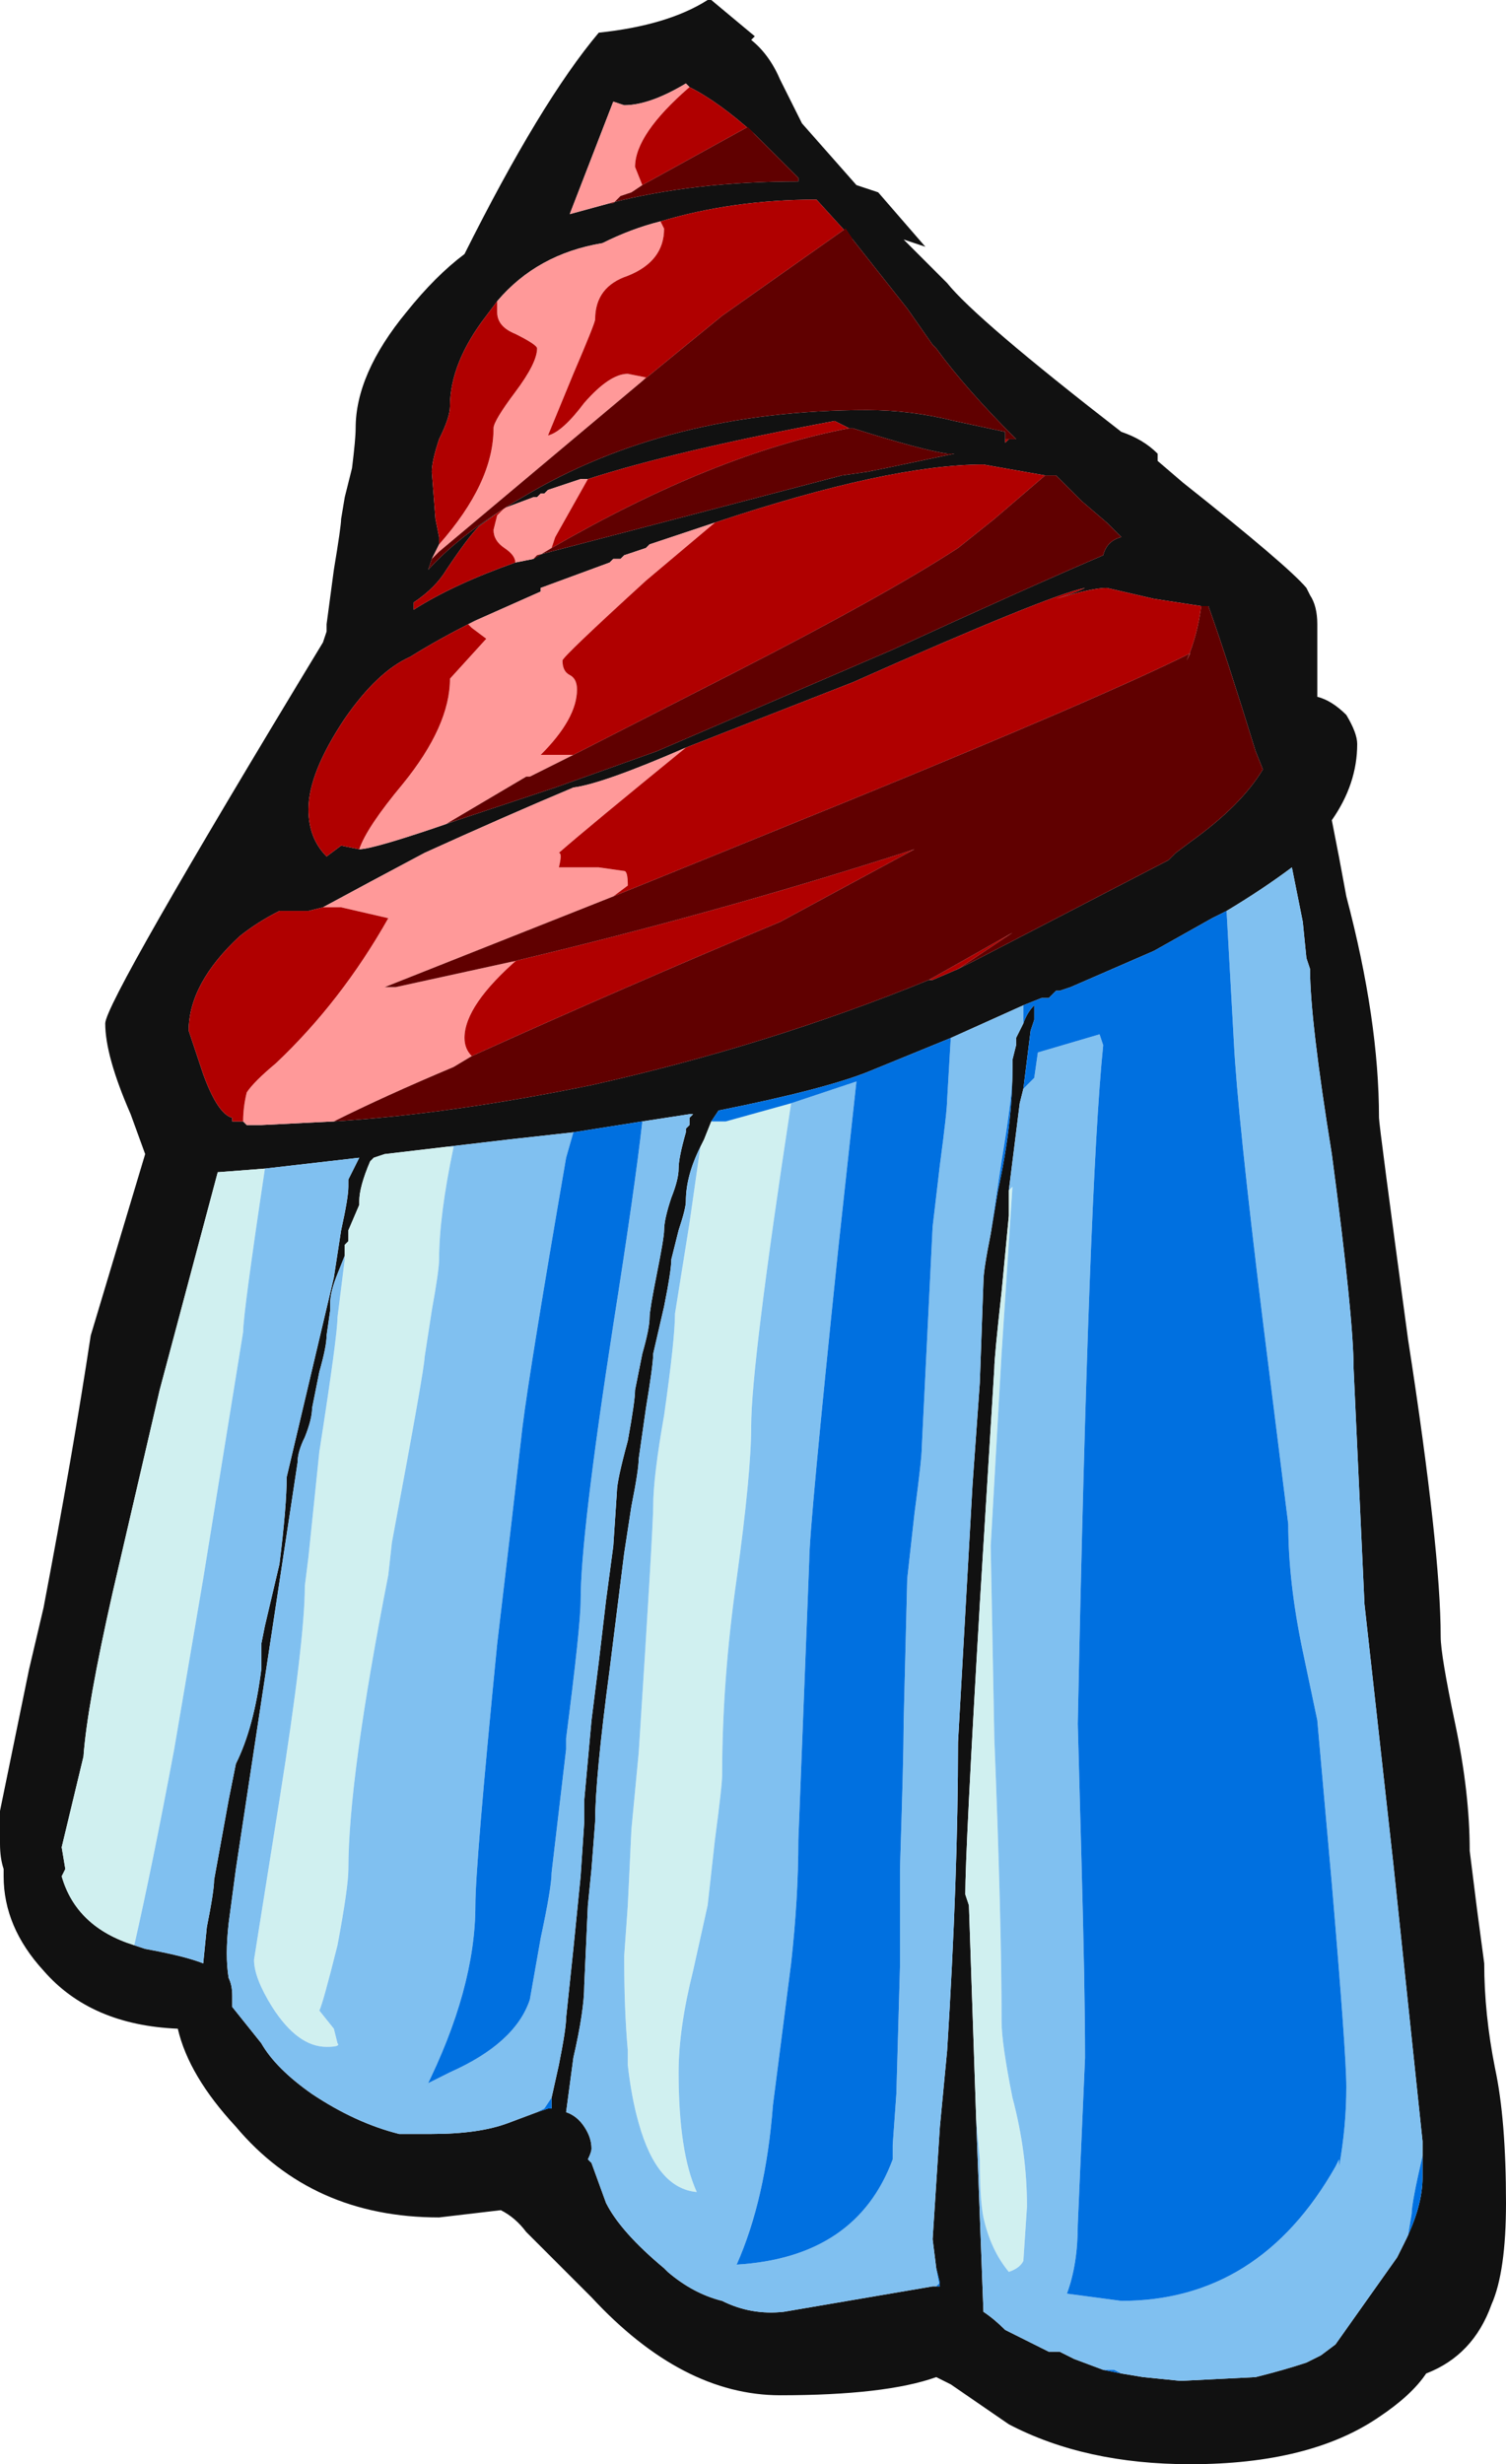 <?xml version="1.0" encoding="UTF-8" standalone="no"?>
<svg xmlns:ffdec="https://www.free-decompiler.com/flash" xmlns:xlink="http://www.w3.org/1999/xlink" ffdec:objectType="frame" height="237.65px" width="145.25px" xmlns="http://www.w3.org/2000/svg">
  <g transform="matrix(1.0, 0.0, 0.0, 1.0, 91.7, 32.2)">
    <use ffdec:characterId="904" height="33.95" transform="matrix(7.0, 0.0, 0.0, 7.0, -91.7, -32.2)" width="20.75" xlink:href="#shape0"/>
  </g>
  <defs>
    <g id="shape0" transform="matrix(1.0, 0.0, 0.0, 1.0, 13.1, 4.6)">
      <path d="M-6.25 -0.45 L-6.4 -0.25 Q-6.9 0.4 -6.9 1.0 -6.9 1.15 -7.05 1.45 -7.15 1.75 -7.15 1.9 L-7.1 2.55 -7.05 2.8 -7.05 2.9 -7.15 3.1 -7.2 3.25 Q-6.75 2.75 -5.9 2.25 -3.9 1.05 -1.15 1.05 -0.55 1.05 0.05 1.2 L0.75 1.35 0.75 1.45 0.75 1.5 0.8 1.45 0.9 1.45 Q0.2 0.75 -0.2 0.2 L-0.25 0.15 -0.6 -0.35 -1.35 -1.3 -1.85 -1.85 Q-3.0 -1.85 -4.0 -1.55 -4.4 -1.45 -4.8 -1.25 -5.7 -1.1 -6.25 -0.45 M-6.7 -1.1 Q-5.65 -3.2 -4.85 -4.15 -3.9 -4.25 -3.35 -4.6 L-3.3 -4.6 -2.7 -4.1 -2.75 -4.05 Q-2.5 -3.85 -2.35 -3.5 L-2.05 -2.9 -1.3 -2.05 Q-1.15 -2.0 -1.0 -1.95 L-0.35 -1.2 -0.65 -1.3 -0.05 -0.7 Q0.35 -0.2 2.35 1.35 2.65 1.45 2.85 1.65 L2.85 1.75 3.2 2.05 Q4.65 3.2 4.9 3.5 L4.95 3.6 Q5.05 3.75 5.05 4.0 L5.05 5.0 Q5.25 5.05 5.45 5.25 5.6 5.5 5.6 5.65 5.6 6.2 5.25 6.7 5.35 7.2 5.45 7.75 5.9 9.45 5.9 10.8 5.9 10.9 6.3 13.85 6.75 16.75 6.75 17.95 6.75 18.2 6.95 19.15 7.15 20.1 7.15 20.9 L7.25 21.7 7.35 22.45 Q7.35 23.15 7.5 23.9 7.65 24.6 7.65 25.75 7.65 26.7 7.45 27.15 7.2 27.85 6.55 28.1 6.35 28.4 5.9 28.7 4.95 29.35 3.3 29.35 1.85 29.35 0.8 28.8 L0.0 28.25 -0.2 28.15 Q-0.9 28.4 -2.35 28.4 -3.7 28.4 -4.95 27.05 L-5.85 26.15 Q-6.0 25.95 -6.2 25.85 L-7.05 25.95 Q-8.8 25.95 -9.85 24.7 -10.5 24.0 -10.65 23.35 -11.85 23.3 -12.5 22.55 -13.05 21.95 -13.05 21.25 L-13.05 21.15 Q-13.1 21.0 -13.1 20.8 L-13.1 20.35 -12.7 18.4 -12.5 17.55 Q-12.1 15.45 -11.85 13.8 L-11.1 11.3 -11.3 10.75 Q-11.65 9.95 -11.65 9.5 -11.65 9.2 -8.65 4.25 L-8.6 4.1 -8.6 4.0 -8.5 3.25 Q-8.4 2.65 -8.4 2.55 L-8.35 2.25 -8.25 1.85 Q-8.2 1.45 -8.2 1.3 -8.2 0.55 -7.5 -0.3 -7.1 -0.8 -6.7 -1.1 M-4.7 -1.8 Q-3.55 -2.1 -2.1 -2.1 L-2.1 -2.15 -2.7 -2.75 Q-3.2 -3.2 -3.6 -3.4 L-3.65 -3.45 Q-4.15 -3.15 -4.5 -3.15 L-4.65 -3.2 -5.25 -1.65 -4.7 -1.8 M-1.4 1.3 L-1.6 1.2 Q-3.75 1.6 -5.0 2.0 L-5.1 2.0 -5.55 2.15 -5.6 2.2 -5.65 2.2 -5.7 2.25 -5.75 2.25 -6.15 2.4 -6.5 2.65 Q-6.65 2.8 -6.95 3.25 -7.1 3.5 -7.4 3.7 L-7.4 3.8 Q-6.85 3.45 -6.0 3.15 L-5.75 3.1 -5.7 3.05 -1.5 1.95 -1.15 1.9 -0.9 1.85 0.05 1.65 -0.05 1.65 Q-0.4 1.6 -1.35 1.3 L-1.4 1.3 M-3.25 2.6 L-4.15 2.9 -4.2 2.95 -4.5 3.05 -4.55 3.1 -4.65 3.1 -4.7 3.15 -5.65 3.5 -5.65 3.55 -6.55 3.95 Q-7.05 4.2 -7.45 4.45 -7.9 4.65 -8.35 5.3 -8.85 6.05 -8.85 6.55 -8.85 6.95 -8.6 7.2 L-8.4 7.05 -8.15 7.1 Q-7.95 7.1 -6.8 6.7 L-5.45 6.25 -4.05 5.75 -0.8 4.35 Q1.05 3.5 2.1 3.05 2.15 2.85 2.35 2.8 L2.15 2.6 1.8 2.3 1.45 1.95 1.3 1.95 0.45 1.8 Q-0.85 1.8 -3.25 2.6 M-3.65 5.7 Q-4.8 6.2 -5.2 6.25 -6.15 6.65 -7.25 7.15 L-8.0 7.55 -8.65 7.9 -8.85 7.95 -9.25 7.95 Q-9.55 8.1 -9.8 8.3 -10.5 8.95 -10.5 9.6 L-10.3 10.2 Q-10.1 10.75 -9.9 10.8 L-9.9 10.85 -9.75 10.85 -9.7 10.9 -9.5 10.9 -8.5 10.85 Q-6.9 10.75 -4.95 10.35 -2.5 9.8 -0.3 8.9 L-0.25 8.9 0.1 8.75 0.3 8.65 3.0 7.25 3.1 7.15 3.3 7.0 Q4.0 6.5 4.3 6.0 L4.2 5.75 Q3.8 4.45 3.55 3.75 L3.45 3.75 2.8 3.65 2.15 3.5 Q1.95 3.5 1.45 3.65 L1.6 3.6 Q1.75 3.55 1.85 3.5 1.35 3.6 -1.35 4.8 L-3.65 5.7 M-9.45 11.5 L-10.1 11.55 -10.9 14.55 -11.55 17.35 Q-11.9 18.9 -11.95 19.6 L-12.25 20.85 -12.2 21.15 -12.25 21.25 Q-12.05 21.95 -11.25 22.2 L-11.1 22.25 Q-10.55 22.35 -10.3 22.45 L-10.25 21.95 Q-10.15 21.45 -10.15 21.3 L-9.95 20.2 -9.85 19.7 Q-9.6 19.2 -9.5 18.4 L-9.5 18.05 -9.45 17.8 -9.25 16.95 Q-9.15 16.15 -9.15 15.75 L-8.5 13.0 -8.4 12.35 Q-8.3 11.9 -8.3 11.75 L-8.3 11.65 -8.15 11.35 -9.45 11.5 M-5.2 11.0 L-6.1 11.1 -6.95 11.2 -7.8 11.3 -7.95 11.35 -8.0 11.4 Q-8.15 11.75 -8.15 11.95 L-8.15 12.0 -8.3 12.35 -8.3 12.5 -8.35 12.55 -8.35 12.7 -8.45 12.95 Q-8.55 13.2 -8.55 13.35 L-8.55 13.45 -8.6 13.8 Q-8.6 13.95 -8.7 14.3 L-8.8 14.8 Q-8.8 14.95 -8.9 15.2 -9.0 15.4 -9.0 15.55 L-9.85 21.15 -9.95 21.9 Q-10.0 22.35 -9.95 22.65 -9.9 22.75 -9.9 22.9 L-9.9 23.05 -9.5 23.55 Q-9.3 23.9 -8.8 24.25 -8.2 24.65 -7.6 24.8 L-7.15 24.8 Q-6.5 24.8 -6.1 24.65 L-5.7 24.5 -5.55 24.45 -5.5 24.45 -5.5 24.3 -5.4 23.85 Q-5.3 23.35 -5.3 23.2 L-5.2 22.25 -5.1 21.25 -5.05 20.5 -5.05 20.2 -4.95 19.1 -4.85 18.3 -4.75 17.45 -4.65 16.7 -4.6 15.95 Q-4.6 15.8 -4.45 15.25 -4.35 14.7 -4.35 14.55 L-4.25 14.05 Q-4.15 13.7 -4.15 13.55 -4.15 13.45 -4.05 12.95 -3.95 12.45 -3.95 12.35 -3.95 12.2 -3.85 11.9 -3.75 11.65 -3.75 11.5 -3.75 11.35 -3.65 11.0 L-3.65 10.95 -3.6 10.9 -3.6 10.8 -3.55 10.75 -3.6 10.75 -4.25 10.85 -5.2 11.0 M0.0 9.7 L-1.1 10.15 Q-1.7 10.4 -3.2 10.7 L-3.3 10.85 -3.4 11.1 -3.45 11.2 Q-3.65 11.6 -3.65 11.95 -3.65 12.05 -3.75 12.35 L-3.85 12.75 Q-3.85 12.9 -3.95 13.4 L-4.1 14.05 Q-4.1 14.2 -4.2 14.8 L-4.3 15.5 Q-4.3 15.65 -4.4 16.15 L-4.5 16.8 -4.7 18.4 Q-4.9 19.9 -4.9 20.5 L-4.95 21.15 -5.0 21.65 -5.05 22.75 Q-5.05 23.1 -5.2 23.75 L-5.3 24.5 Q-5.15 24.55 -5.05 24.7 -4.95 24.85 -4.95 25.0 -4.95 25.05 -5.0 25.15 L-4.95 25.2 -4.75 25.75 Q-4.55 26.15 -3.95 26.65 L-3.9 26.7 Q-3.55 27.0 -3.15 27.1 -2.75 27.3 -2.3 27.25 L-0.25 26.9 -0.2 26.9 -0.15 26.9 -0.2 26.65 -0.25 26.25 -0.15 24.7 -0.05 23.65 Q0.1 21.25 0.1 19.4 L0.3 15.85 0.4 14.45 0.45 13.05 Q0.45 12.9 0.55 12.4 L0.65 11.8 Q0.85 10.9 0.85 10.1 L0.85 10.0 0.9 9.8 0.9 9.7 1.0 9.5 Q1.05 9.35 1.15 9.25 L1.15 9.45 1.1 9.6 1.0 10.4 0.95 10.6 0.8 11.8 0.8 12.15 0.7 13.2 Q0.6 14.1 0.6 14.25 L0.4 17.5 Q0.2 20.9 0.2 21.5 L0.25 21.65 0.35 24.6 0.45 27.25 Q0.6 27.35 0.75 27.5 L1.25 27.75 1.35 27.8 1.5 27.8 1.7 27.9 2.1 28.05 2.35 28.1 2.65 28.15 3.15 28.2 3.2 28.2 4.2 28.15 Q4.6 28.05 4.9 27.95 L5.1 27.85 5.3 27.7 6.15 26.5 6.25 26.3 Q6.5 25.8 6.5 25.4 L6.5 24.9 6.1 21.1 5.7 17.5 5.55 14.25 Q5.55 13.55 5.25 11.3 4.95 9.45 4.95 8.75 L4.9 8.6 4.85 8.1 4.7 7.35 Q4.3 7.65 3.8 7.95 L3.6 8.05 2.8 8.5 1.65 9.0 1.5 9.05 1.45 9.05 1.35 9.15 1.25 9.15 1.0 9.25 0.0 9.7" fill="#111111" fill-rule="evenodd" stroke="none"/>
      <path d="M-11.25 22.2 Q-12.05 21.95 -12.25 21.25 L-12.2 21.15 -12.25 20.85 -11.95 19.6 Q-11.9 18.9 -11.55 17.35 L-10.9 14.55 -10.1 11.55 -9.45 11.5 Q-9.75 13.5 -9.75 13.75 L-10.3 17.15 -10.7 19.5 Q-11.0 21.1 -11.25 22.2 M-6.95 11.2 L-6.85 11.2 Q-7.05 12.15 -7.05 12.75 -7.05 12.9 -7.15 13.45 L-7.25 14.1 Q-7.25 14.25 -7.7 16.65 L-7.75 17.1 Q-8.3 19.9 -8.3 21.15 -8.3 21.4 -8.45 22.2 -8.65 23.0 -8.7 23.1 L-8.5 23.35 -8.45 23.55 Q-8.4 23.6 -8.6 23.6 -9.0 23.6 -9.35 23.05 -9.6 22.65 -9.6 22.4 L-9.25 20.2 Q-8.9 18.0 -8.9 17.25 L-8.85 16.85 -8.7 15.4 Q-8.45 13.8 -8.45 13.55 L-8.35 12.75 -8.35 12.7 -8.35 12.55 -8.3 12.5 -8.3 12.35 -8.15 12.0 -8.15 11.95 Q-8.15 11.75 -8.0 11.4 L-7.95 11.35 -7.8 11.3 -6.95 11.2 M-3.3 10.85 L-3.1 10.85 -2.2 10.6 Q-2.75 14.2 -2.75 15.05 -2.75 15.7 -2.95 17.15 -3.15 18.55 -3.15 19.85 -3.15 20.0 -3.25 20.75 L-3.35 21.65 -3.55 22.55 Q-3.75 23.35 -3.75 23.95 -3.75 25.05 -3.5 25.6 -4.05 25.55 -4.3 24.65 -4.4 24.3 -4.45 23.85 L-4.45 23.65 Q-4.5 23.1 -4.5 22.35 L-4.45 21.65 -4.4 20.6 -4.3 19.55 Q-4.1 16.45 -4.1 16.15 -4.1 15.75 -3.95 14.9 -3.8 13.85 -3.8 13.5 L-3.6 12.25 -3.45 11.2 -3.4 11.1 -3.3 10.85 M0.8 11.8 L0.85 11.75 0.7 14.05 0.55 16.7 0.6 19.35 Q0.7 21.85 0.7 23.25 0.7 23.55 0.85 24.3 1.05 25.05 1.05 25.8 L1.0 26.55 Q0.95 26.65 0.8 26.7 0.55 26.4 0.45 25.95 0.4 25.7 0.4 25.15 L0.35 24.6 0.25 21.65 0.2 21.5 Q0.2 20.9 0.4 17.5 L0.6 14.25 Q0.6 14.1 0.7 13.2 L0.8 12.15 0.8 11.8" fill="#d0f0f0" fill-rule="evenodd" stroke="none"/>
      <path d="M-11.25 22.2 Q-11.0 21.1 -10.7 19.5 L-10.3 17.15 -9.75 13.75 Q-9.75 13.5 -9.45 11.5 L-8.15 11.35 -8.3 11.65 -8.3 11.75 Q-8.3 11.9 -8.4 12.35 L-8.5 13.0 -9.15 15.75 Q-9.15 16.15 -9.25 16.95 L-9.45 17.8 -9.5 18.05 -9.5 18.4 Q-9.6 19.2 -9.85 19.7 L-9.95 20.2 -10.15 21.3 Q-10.15 21.45 -10.25 21.95 L-10.3 22.45 Q-10.55 22.35 -11.1 22.25 L-11.25 22.2 M-6.95 11.2 L-6.1 11.1 -5.2 11.0 -5.3 11.35 Q-5.8 14.25 -5.9 15.05 L-6.05 16.35 -6.25 18.05 Q-6.55 21.1 -6.55 21.65 -6.55 22.8 -7.25 24.2 L-7.2 24.1 -6.9 23.95 Q-6.0 23.55 -5.8 22.95 L-5.65 22.1 Q-5.5 21.4 -5.5 21.2 L-5.3 19.5 -5.3 19.35 Q-5.1 17.8 -5.1 17.45 -5.1 16.55 -4.65 13.65 -4.35 11.75 -4.25 10.85 L-3.6 10.75 -3.55 10.75 -3.6 10.8 -3.6 10.9 -3.65 10.95 -3.65 11.0 Q-3.75 11.35 -3.75 11.5 -3.75 11.65 -3.85 11.9 -3.95 12.2 -3.95 12.35 -3.95 12.45 -4.05 12.95 -4.15 13.45 -4.15 13.55 -4.15 13.7 -4.25 14.05 L-4.35 14.55 Q-4.35 14.7 -4.45 15.25 -4.6 15.8 -4.6 15.95 L-4.65 16.7 -4.75 17.45 -4.85 18.3 -4.95 19.1 -5.05 20.2 -5.05 20.5 -5.1 21.25 -5.2 22.25 -5.3 23.2 Q-5.3 23.35 -5.4 23.85 L-5.5 24.3 -5.6 24.45 -5.7 24.5 -6.1 24.65 Q-6.5 24.8 -7.15 24.8 L-7.6 24.8 Q-8.2 24.65 -8.8 24.25 -9.3 23.9 -9.5 23.55 L-9.9 23.05 -9.9 22.9 Q-9.9 22.75 -9.95 22.65 -10.0 22.35 -9.95 21.9 L-9.85 21.15 -9.0 15.55 Q-9.0 15.4 -8.9 15.2 -8.8 14.95 -8.8 14.8 L-8.7 14.3 Q-8.6 13.95 -8.6 13.8 L-8.55 13.45 -8.55 13.35 Q-8.55 13.2 -8.45 12.95 L-8.35 12.7 -8.35 12.75 -8.45 13.55 Q-8.45 13.8 -8.7 15.4 L-8.85 16.85 -8.9 17.25 Q-8.9 18.0 -9.25 20.2 L-9.6 22.4 Q-9.6 22.65 -9.35 23.05 -9.0 23.6 -8.6 23.6 -8.4 23.6 -8.45 23.55 L-8.5 23.35 -8.7 23.1 Q-8.65 23.0 -8.45 22.2 -8.3 21.4 -8.3 21.15 -8.3 19.9 -7.75 17.1 L-7.7 16.65 Q-7.25 14.25 -7.25 14.1 L-7.15 13.45 Q-7.05 12.9 -7.05 12.75 -7.05 12.15 -6.85 11.2 L-6.95 11.2 M-2.2 10.6 L-1.3 10.3 -1.55 12.6 Q-1.95 16.45 -1.95 16.9 L-2.1 20.75 Q-2.1 21.55 -2.2 22.45 L-2.45 24.4 Q-2.55 25.7 -2.95 26.6 -1.3 26.5 -0.8 25.15 L-0.8 24.95 -0.75 24.25 -0.7 22.5 -0.7 21.15 Q-0.65 19.6 -0.65 19.2 L-0.65 19.15 -0.6 17.15 -0.5 16.25 Q-0.4 15.5 -0.4 15.35 L-0.25 12.3 -0.15 11.45 Q-0.05 10.7 -0.05 10.55 L0.0 9.7 1.0 9.25 1.0 9.5 0.9 9.7 0.9 9.8 0.85 10.0 0.85 10.1 0.85 10.2 Q0.85 10.5 0.7 11.4 L0.55 12.4 Q0.45 12.9 0.45 13.05 L0.4 14.45 0.3 15.85 0.1 19.4 Q0.1 21.25 -0.05 23.65 L-0.15 24.7 -0.25 26.25 -0.2 26.65 -0.15 26.85 -0.2 26.9 -0.25 26.9 -2.3 27.25 Q-2.75 27.3 -3.15 27.1 -3.55 27.0 -3.9 26.7 L-3.95 26.65 Q-4.55 26.15 -4.75 25.75 L-4.95 25.2 -5.0 25.15 Q-4.95 25.05 -4.95 25.0 -4.95 24.85 -5.05 24.7 -5.15 24.55 -5.3 24.5 L-5.2 23.75 Q-5.05 23.1 -5.05 22.75 L-5.0 21.65 -4.95 21.15 -4.9 20.5 Q-4.9 19.9 -4.7 18.4 L-4.5 16.8 -4.4 16.15 Q-4.3 15.65 -4.3 15.5 L-4.2 14.8 Q-4.1 14.2 -4.1 14.05 L-3.95 13.4 Q-3.85 12.9 -3.85 12.75 L-3.75 12.35 Q-3.65 12.05 -3.65 11.95 -3.65 11.6 -3.45 11.2 L-3.6 12.25 -3.8 13.5 Q-3.8 13.85 -3.95 14.9 -4.1 15.75 -4.1 16.15 -4.1 16.45 -4.3 19.55 L-4.4 20.6 -4.45 21.65 -4.5 22.35 Q-4.5 23.1 -4.45 23.65 L-4.45 23.85 Q-4.4 24.3 -4.3 24.65 -4.05 25.55 -3.5 25.6 -3.75 25.05 -3.75 23.95 -3.75 23.35 -3.55 22.55 L-3.35 21.65 -3.25 20.75 Q-3.15 20.0 -3.15 19.85 -3.15 18.55 -2.95 17.15 -2.75 15.7 -2.75 15.05 -2.75 14.2 -2.2 10.6 M1.0 10.4 L1.15 10.25 1.2 9.9 2.05 9.65 2.1 9.8 Q1.9 11.75 1.75 19.15 L1.8 21.0 Q1.85 22.8 1.85 23.75 L1.75 26.05 Q1.75 26.6 1.6 27.0 L2.35 27.1 Q4.25 27.1 5.3 25.25 L5.35 25.15 5.35 25.25 Q5.45 24.7 5.45 24.15 5.45 23.7 5.25 21.35 L5.05 19.1 4.85 18.15 Q4.65 17.2 4.65 16.4 L4.3 13.6 Q3.95 10.75 3.9 9.75 L3.8 7.95 Q4.3 7.65 4.7 7.35 L4.85 8.1 4.9 8.6 4.95 8.75 Q4.95 9.45 5.25 11.3 5.55 13.55 5.55 14.25 L5.7 17.5 6.1 21.1 6.5 24.9 6.5 25.1 Q6.35 25.75 6.35 25.9 L6.3 26.2 6.25 26.3 6.15 26.5 5.3 27.7 5.1 27.85 4.9 27.95 Q4.6 28.05 4.2 28.15 L3.2 28.2 3.15 28.2 2.65 28.15 2.35 28.1 2.25 28.05 2.1 28.05 1.7 27.9 1.5 27.8 1.35 27.8 1.25 27.75 0.75 27.5 Q0.6 27.35 0.45 27.25 L0.35 24.6 0.4 25.15 Q0.4 25.7 0.45 25.95 0.55 26.4 0.8 26.7 0.95 26.65 1.0 26.55 L1.05 25.8 Q1.05 25.05 0.85 24.3 0.7 23.55 0.7 23.25 0.7 21.85 0.6 19.35 L0.55 16.7 0.7 14.05 0.85 11.75 0.8 11.8 0.95 10.6 1.0 10.4 M1.25 27.75 L1.25 27.75" fill="#80c0f0" fill-rule="evenodd" stroke="none"/>
      <path d="M-5.7 24.5 L-5.6 24.45 -5.5 24.3 -5.5 24.45 -5.55 24.45 -5.7 24.5 M-4.25 10.85 Q-4.35 11.75 -4.65 13.65 -5.1 16.55 -5.1 17.45 -5.1 17.8 -5.3 19.35 L-5.3 19.5 -5.5 21.2 Q-5.5 21.4 -5.65 22.1 L-5.8 22.95 Q-6.0 23.55 -6.9 23.95 L-7.2 24.1 -7.25 24.2 Q-6.55 22.8 -6.55 21.65 -6.55 21.1 -6.25 18.05 L-6.05 16.35 -5.9 15.05 Q-5.8 14.25 -5.3 11.35 L-5.2 11.0 -4.25 10.85 M0.0 9.7 L-0.05 10.55 Q-0.05 10.7 -0.15 11.45 L-0.25 12.3 -0.4 15.35 Q-0.4 15.5 -0.5 16.25 L-0.6 17.15 -0.65 19.15 -0.65 19.2 Q-0.65 19.6 -0.7 21.15 L-0.7 22.5 -0.75 24.25 -0.8 24.95 -0.8 25.15 Q-1.3 26.5 -2.95 26.6 -2.55 25.7 -2.45 24.4 L-2.2 22.45 Q-2.1 21.55 -2.1 20.75 L-1.95 16.9 Q-1.95 16.45 -1.55 12.6 L-1.3 10.3 -2.2 10.6 -3.1 10.85 -3.3 10.85 -3.2 10.7 Q-1.7 10.4 -1.1 10.15 L0.0 9.7 M-0.2 26.9 L-0.15 26.85 -0.2 26.65 -0.15 26.9 -0.2 26.9 M0.55 12.4 L0.7 11.4 Q0.85 10.5 0.85 10.2 L0.85 10.1 Q0.85 10.9 0.65 11.8 L0.55 12.4 M1.0 9.5 L1.0 9.25 1.25 9.15 1.35 9.15 1.45 9.05 1.5 9.05 1.65 9.0 2.8 8.5 3.6 8.05 3.8 7.95 3.9 9.75 Q3.95 10.75 4.3 13.6 L4.65 16.4 Q4.65 17.2 4.85 18.15 L5.05 19.1 5.25 21.35 Q5.45 23.7 5.45 24.15 5.45 24.7 5.35 25.25 L5.35 25.15 5.3 25.25 Q4.25 27.1 2.35 27.1 L1.6 27.0 Q1.75 26.6 1.75 26.05 L1.85 23.75 Q1.85 22.8 1.8 21.0 L1.75 19.15 Q1.9 11.75 2.1 9.8 L2.05 9.65 1.2 9.9 1.15 10.25 1.0 10.4 1.1 9.6 1.15 9.45 1.15 9.25 Q1.05 9.35 1.0 9.5 M1.25 27.75 L1.25 27.75 M2.1 28.05 L2.25 28.05 2.35 28.1 2.1 28.05 M6.25 26.3 L6.3 26.2 6.35 25.9 Q6.35 25.75 6.5 25.1 L6.5 24.9 6.5 25.4 Q6.5 25.8 6.25 26.3" fill="#0070e0" fill-rule="evenodd" stroke="none"/>
      <path d="M-7.05 2.9 Q-6.3 2.05 -6.3 1.3 -6.3 1.2 -6.0 0.8 -5.7 0.4 -5.7 0.2 -5.7 0.15 -6.0 0.0 -6.25 -0.1 -6.25 -0.3 L-6.25 -0.45 Q-5.7 -1.1 -4.8 -1.25 -4.4 -1.45 -4.0 -1.55 L-3.95 -1.45 Q-3.95 -1.0 -4.45 -0.8 -4.9 -0.65 -4.9 -0.2 -4.9 -0.15 -5.2 0.55 L-5.55 1.4 Q-5.35 1.35 -5.05 0.95 -4.7 0.55 -4.45 0.55 L-4.2 0.6 -4.25 0.65 -7.05 3.0 -7.15 3.1 -7.05 2.9 M-4.25 -2.05 L-4.4 -1.95 -4.55 -1.9 -4.65 -1.8 -4.7 -1.8 -5.25 -1.65 -4.65 -3.2 -4.5 -3.15 Q-4.15 -3.15 -3.65 -3.45 L-3.6 -3.4 Q-4.35 -2.75 -4.35 -2.3 L-4.25 -2.05 M-5.0 2.0 L-5.45 2.8 -5.5 2.95 -5.75 3.1 -6.0 3.15 Q-6.0 3.05 -6.15 2.95 -6.3 2.85 -6.3 2.7 L-6.25 2.5 -6.15 2.4 -5.75 2.25 -5.7 2.25 -5.65 2.2 -5.6 2.2 -5.55 2.15 -5.1 2.0 -5.0 2.0 M-6.55 3.95 L-5.65 3.55 -5.65 3.5 -4.7 3.15 -4.65 3.1 -4.55 3.1 -4.5 3.05 -4.2 2.95 -4.15 2.9 -3.25 2.6 -4.2 3.4 Q-5.35 4.45 -5.35 4.5 -5.35 4.65 -5.25 4.7 -5.15 4.75 -5.15 4.9 -5.15 5.3 -5.65 5.8 L-5.2 5.8 -5.8 6.1 -5.85 6.1 -6.95 6.75 -6.8 6.7 Q-7.95 7.1 -8.15 7.1 -8.05 6.8 -7.55 6.2 -6.9 5.4 -6.9 4.75 L-6.4 4.2 -6.6 4.05 -6.65 4.0 -6.55 3.95 M-8.65 7.9 L-8.0 7.55 -7.25 7.15 Q-6.15 6.65 -5.2 6.25 -4.8 6.2 -3.65 5.7 -5.0 6.8 -5.4 7.15 -5.35 7.15 -5.4 7.35 L-4.85 7.35 -4.5 7.4 Q-4.45 7.4 -4.45 7.6 L-4.65 7.75 -7.8 9.0 -7.65 9.0 -6.05 8.65 -5.95 8.6 Q-6.7 9.25 -6.7 9.7 -6.7 9.85 -6.6 9.95 L-6.85 10.1 Q-7.8 10.5 -8.5 10.85 L-9.5 10.9 -9.7 10.9 -9.75 10.85 Q-9.75 10.65 -9.7 10.45 -9.6 10.3 -9.3 10.05 -8.4 9.2 -7.75 8.05 L-8.4 7.9 -8.65 7.9" fill="#ff9999" fill-rule="evenodd" stroke="none"/>
      <path d="M-6.25 -0.45 L-6.25 -0.3 Q-6.25 -0.1 -6.0 0.0 -5.7 0.15 -5.7 0.2 -5.7 0.4 -6.0 0.8 -6.3 1.2 -6.3 1.3 -6.3 2.05 -7.05 2.9 L-7.05 2.8 -7.1 2.55 -7.15 1.9 Q-7.15 1.75 -7.05 1.45 -6.9 1.15 -6.9 1.0 -6.9 0.4 -6.4 -0.25 L-6.25 -0.45 M-4.25 0.65 L-4.2 0.6 -4.45 0.55 Q-4.7 0.55 -5.05 0.95 -5.35 1.35 -5.55 1.4 L-5.2 0.55 Q-4.9 -0.15 -4.9 -0.2 -4.9 -0.65 -4.45 -0.8 -3.95 -1.0 -3.95 -1.45 L-4.0 -1.55 Q-3.0 -1.85 -1.85 -1.85 L-1.35 -1.3 -1.45 -1.45 -3.15 -0.25 -4.25 0.65 M-2.7 -2.75 L-2.8 -2.85 -4.25 -2.05 -4.35 -2.3 Q-4.35 -2.75 -3.6 -3.4 -3.2 -3.2 -2.7 -2.75 M-5.0 2.0 Q-3.75 1.6 -1.6 1.2 L-1.4 1.3 Q-3.25 1.65 -5.5 2.95 L-5.45 2.8 -5.0 2.0 M-6.0 3.15 Q-6.85 3.45 -7.4 3.8 L-7.4 3.7 Q-7.1 3.5 -6.95 3.25 -6.65 2.8 -6.5 2.65 L-6.15 2.4 -6.25 2.5 -6.3 2.7 Q-6.3 2.85 -6.15 2.95 -6.0 3.05 -6.0 3.15 M-6.55 3.95 L-6.65 4.0 -6.6 4.05 -6.4 4.2 -6.9 4.75 Q-6.9 5.4 -7.55 6.2 -8.05 6.8 -8.15 7.1 L-8.4 7.05 -8.6 7.2 Q-8.85 6.95 -8.85 6.55 -8.85 6.05 -8.35 5.3 -7.9 4.65 -7.45 4.45 -7.05 4.2 -6.55 3.95 M-5.2 5.8 L-5.65 5.8 Q-5.15 5.3 -5.15 4.9 -5.15 4.75 -5.25 4.7 -5.35 4.65 -5.35 4.5 -5.35 4.45 -4.2 3.4 L-3.25 2.6 Q-0.85 1.8 0.45 1.8 L1.3 1.95 0.6 2.55 0.1 2.95 Q-0.9 3.6 -2.95 4.65 L-5.2 5.8 M-8.65 7.9 L-8.4 7.9 -7.75 8.05 Q-8.4 9.2 -9.3 10.05 -9.6 10.3 -9.7 10.45 -9.75 10.65 -9.75 10.85 L-9.9 10.85 -9.9 10.8 Q-10.1 10.75 -10.3 10.2 L-10.5 9.6 Q-10.5 8.95 -9.8 8.3 -9.55 8.1 -9.25 7.95 L-8.85 7.95 -8.65 7.9 M-6.6 9.95 Q-6.7 9.85 -6.7 9.7 -6.7 9.25 -5.95 8.6 L-6.05 8.65 Q-3.3 8.0 -0.65 7.15 L-0.5 7.1 -2.35 8.1 Q-4.5 9.0 -6.6 9.95 M-4.65 7.75 L-4.45 7.6 Q-4.45 7.4 -4.5 7.4 L-4.85 7.35 -5.4 7.35 Q-5.35 7.15 -5.4 7.15 -5.0 6.8 -3.65 5.7 L-1.35 4.8 Q1.35 3.6 1.85 3.5 1.75 3.55 1.6 3.6 L1.45 3.65 Q1.95 3.5 2.15 3.5 L2.8 3.65 3.45 3.75 Q3.4 4.15 3.25 4.5 L3.3 4.4 Q2.1 5.0 -1.45 6.45 L-4.65 7.75 M0.1 8.75 L-0.25 8.9 -0.3 8.9 0.85 8.25 0.1 8.75 M0.75 1.45 L0.8 1.45 0.75 1.5 0.75 1.45" fill="#b00000" fill-rule="evenodd" stroke="none"/>
      <path d="M-7.15 3.1 L-7.05 3.0 -4.25 0.65 -3.15 -0.25 -1.45 -1.45 -1.35 -1.3 -0.6 -0.35 -0.25 0.15 -0.2 0.2 Q0.2 0.75 0.9 1.45 L0.8 1.45 0.75 1.45 0.75 1.35 0.05 1.2 Q-0.55 1.05 -1.15 1.05 -3.9 1.05 -5.9 2.25 -6.75 2.75 -7.2 3.25 L-7.15 3.1 M-4.7 -1.8 L-4.65 -1.8 -4.55 -1.9 -4.4 -1.95 -4.25 -2.05 -2.8 -2.85 -2.7 -2.75 -2.1 -2.15 -2.1 -2.1 Q-3.55 -2.1 -4.7 -1.8 M-5.5 2.95 Q-3.25 1.65 -1.4 1.3 L-1.35 1.3 Q-0.4 1.6 -0.05 1.65 L0.05 1.65 -0.9 1.85 -1.15 1.9 -1.5 1.95 -5.7 3.05 -5.75 3.1 -5.5 2.95 M-6.8 6.7 L-6.95 6.75 -5.85 6.1 -5.8 6.1 -5.2 5.8 -2.95 4.65 Q-0.9 3.6 0.1 2.95 L0.6 2.55 1.3 1.95 1.45 1.95 1.8 2.3 2.15 2.6 2.35 2.8 Q2.15 2.85 2.1 3.05 1.05 3.5 -0.8 4.35 L-4.05 5.75 -5.45 6.25 -6.8 6.7 M-8.5 10.85 Q-7.8 10.5 -6.85 10.1 L-6.6 9.95 Q-4.5 9.0 -2.35 8.1 L-0.5 7.1 -0.65 7.15 Q-3.3 8.0 -6.05 8.65 L-7.65 9.0 -7.8 9.0 -4.65 7.75 -1.45 6.45 Q2.1 5.0 3.3 4.4 L3.25 4.5 Q3.4 4.15 3.45 3.75 L3.55 3.75 Q3.8 4.45 4.2 5.75 L4.3 6.0 Q4.0 6.5 3.3 7.0 L3.1 7.15 3.0 7.25 0.3 8.65 0.1 8.75 0.85 8.25 -0.3 8.9 Q-2.5 9.8 -4.95 10.35 -6.9 10.75 -8.5 10.85" fill="#600000" fill-rule="evenodd" stroke="none"/>
    </g>
  </defs>
</svg>
